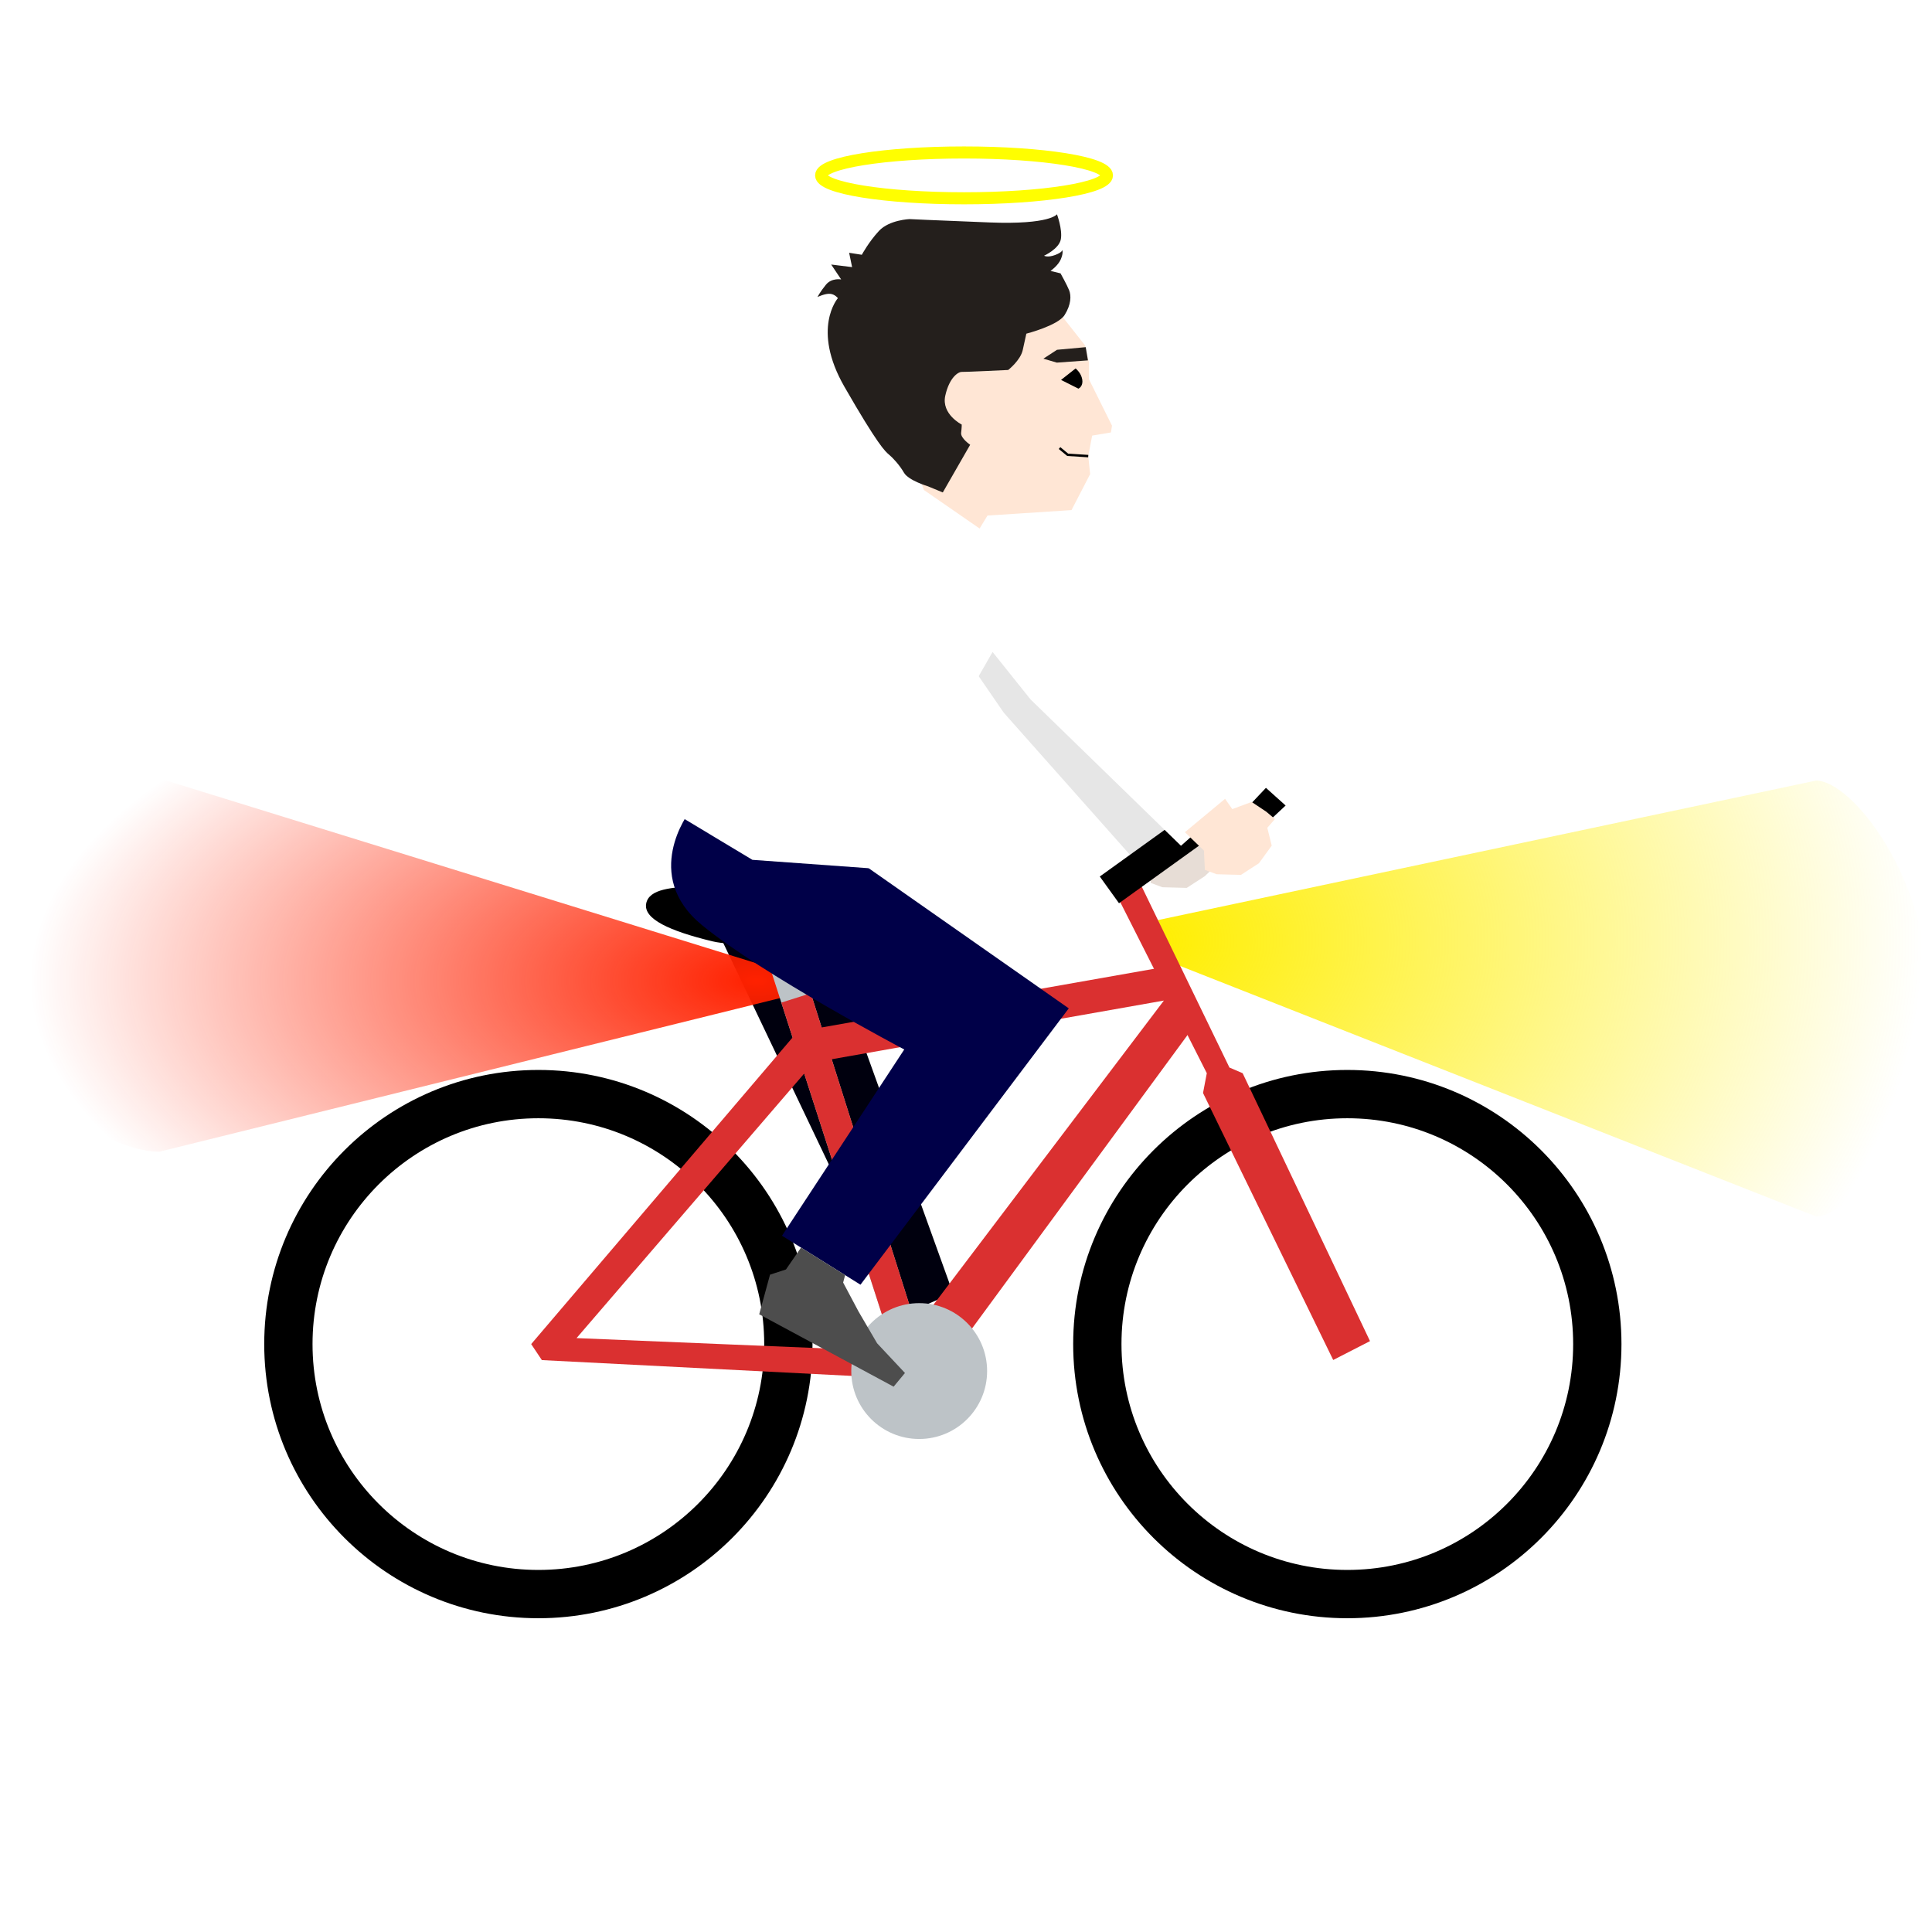 <?xml version="1.0" encoding="UTF-8" standalone="no"?>
<!-- Created with Inkscape (http://www.inkscape.org/) -->

<svg
   xmlns:dc="http://purl.org/dc/elements/1.1/"
   xmlns:cc="http://creativecommons.org/ns#"
   xmlns:rdf="http://www.w3.org/1999/02/22-rdf-syntax-ns#"
   xmlns:svg="http://www.w3.org/2000/svg"
   xmlns="http://www.w3.org/2000/svg"
   xmlns:xlink="http://www.w3.org/1999/xlink"
   xmlns:sodipodi="http://sodipodi.sourceforge.net/DTD/sodipodi-0.dtd"
   xmlns:inkscape="http://www.inkscape.org/namespaces/inkscape"
   width="800"
   height="800"
   viewBox="0 0 800 800"
   id="svg2"
   version="1.1"
   inkscape:version="0.91 r13725"
   sodipodi:docname="both.svg">
  <defs
     id="defs4">
    <linearGradient
       inkscape:collect="always"
       id="linearGradient4189">
      <stop
         style="stop-color:#ffee00;stop-opacity:1;"
         offset="0"
         id="stop4191" />
      <stop
         style="stop-color:#ffee00;stop-opacity:0;"
         offset="1"
         id="stop4193" />
    </linearGradient>
    <linearGradient
       inkscape:collect="always"
       id="linearGradient4175">
      <stop
         style="stop-color:#ff2100;stop-opacity:1;"
         offset="0"
         id="stop4177" />
      <stop
         style="stop-color:#ff2100;stop-opacity:0"
         offset="1"
         id="stop4179" />
    </linearGradient>
    <radialGradient
       inkscape:collect="always"
       xlink:href="#linearGradient4175"
       id="radialGradient4185"
       cx="312.882"
       cy="413.11"
       fx="312.882"
       fy="413.11"
       r="162.662"
       gradientTransform="matrix(1.848,0,0,0.888,-265.17,39.213)"
       gradientUnits="userSpaceOnUse" />
    <radialGradient
       inkscape:collect="always"
       xlink:href="#linearGradient4189"
       id="radialGradient4195"
       cx="476.792"
       cy="370.243"
       fx="476.792"
       fy="370.243"
       r="162.765"
       gradientTransform="matrix(1.963,-1.1562843e-7,8.9518001e-8,1.52,-459.304,-173.261)"
       gradientUnits="userSpaceOnUse" />
    <filter
       inkscape:collect="always"
       style="color-interpolation-filters:sRGB"
       id="filter4381"
       x="-0.018"
       width="1.035"
       y="-0.037"
       height="1.075">
      <feGaussianBlur
         inkscape:collect="always"
         stdDeviation="2.4"
         id="feGaussianBlur4383" />
    </filter>
    <filter
       inkscape:collect="always"
       style="color-interpolation-filters:sRGB"
       id="filter4385"
       x="-0.019"
       width="1.037"
       y="-0.034"
       height="1.067">
      <feGaussianBlur
         inkscape:collect="always"
         stdDeviation="2.53"
         id="feGaussianBlur4387" />
    </filter>
  </defs>
  <sodipodi:namedview
     id="base"
     pagecolor="#ffffff"
     bordercolor="#666666"
     borderopacity="1.0"
     inkscape:pageopacity="0.0"
     inkscape:pageshadow="2"
     inkscape:zoom="0.49497475"
     inkscape:cx="717.91855"
     inkscape:cy="451.15404"
     inkscape:document-units="px"
     inkscape:current-layer="layer1"
     showgrid="false"
     units="px"
     inkscape:window-width="1855"
     inkscape:window-height="1056"
     inkscape:window-x="65"
     inkscape:window-y="24"
     inkscape:window-maximized="1"
     inkscape:snap-page="false"
     inkscape:snap-intersection-paths="true"
     inkscape:snap-midpoints="true"
     inkscape:object-paths="false"
     inkscape:object-nodes="true" />
  <g
     inkscape:label="1. réteg"
     inkscape:groupmode="layer"
     id="layer1"
     transform="translate(0,-252.362)">
    <circle
       r="92.829"
       cy="808.923"
       cx="557.896"
       id="circle4684"
       style="fill:none;fill-opacity:0.941;fill-rule:evenodd;stroke:#ffffff;stroke-width:17.935;stroke-linecap:butt;stroke-linejoin:miter;stroke-miterlimit:4;stroke-dasharray:none;stroke-opacity:1" />
    <circle
       style="fill:none;fill-opacity:0.941;fill-rule:evenodd;stroke:#ffffff;stroke-width:17.935;stroke-linecap:butt;stroke-linejoin:miter;stroke-miterlimit:4;stroke-dasharray:none;stroke-opacity:1"
       id="circle4686"
       cx="222.927"
       cy="808.923"
       r="92.829" />
    <circle
       r="103.516"
       cy="808.923"
       cx="222.927"
       id="circle4688"
       style="fill:none;fill-opacity:0.941;fill-rule:evenodd;stroke:#000000;stroke-width:20;stroke-linecap:butt;stroke-linejoin:miter;stroke-miterlimit:4;stroke-dasharray:none;stroke-opacity:1" />
    <path
       style="fill:url(#radialGradient4195);fill-opacity:1;fill-rule:evenodd;stroke:none;stroke-width:1px;stroke-linecap:butt;stroke-linejoin:miter;stroke-opacity:1;filter:url(#filter4385)"
       d="m 473.256,382.303 7.072,14.395 L 752,503.727 c 14.793,-0.001 46.785,-40.41 46.785,-90.256 0,-49.846 -31.992,-90.255 -46.785,-90.256 z"
       transform="translate(0,252.362)"
       id="path4321"
       inkscape:connector-curvature="0"
       sodipodi:nodetypes="cccscc" />
    <circle
       style="fill:none;fill-opacity:0.941;fill-rule:evenodd;stroke:#000000;stroke-width:20;stroke-linecap:butt;stroke-linejoin:miter;stroke-miterlimit:4;stroke-dasharray:none;stroke-opacity:1"
       id="circle4690"
       cx="557.896"
       cy="808.923"
       r="103.516" />
    <path
       sodipodi:nodetypes="ccccccccc"
       inkscape:connector-curvature="0"
       id="path4694"
       d="m 552.055,815.503 15.234,-7.812 -52.734,-110.938 -5.469,-2.344 -40.641,-83.835 -9.766,5.078 41.032,81.101 -1.562,8.203 z"
       style="fill:#da3030;fill-opacity:1;fill-rule:evenodd;stroke:none;stroke-width:1px;stroke-linecap:butt;stroke-linejoin:miter;stroke-opacity:1" />
    <path
       inkscape:connector-curvature="0"
       id="path4696"
       d="m 290.168,623.287 82.916,173.9 21.513,-9.412 -57.817,-160.454 z"
       style="fill:#00000e;fill-opacity:1;fill-rule:evenodd;stroke:none;stroke-width:1px;stroke-linecap:butt;stroke-linejoin:miter;stroke-opacity:1" />
    <path
       style="fill:url(#radialGradient4185);fill-opacity:1;fill-rule:evenodd;stroke:none;stroke-width:1px;stroke-linecap:butt;stroke-linejoin:miter;stroke-opacity:1;filter:url(#filter4381)"
       d="M 66,322.324 C 43.684,322.324 -0.407,351.854 -0.406,400.615 -0.406,449.376 43.684,476.904 66,476.904 l 258.918,-64.09 -4.107,-11.609 z"
       transform="translate(0,252.362)"
       id="path4734"
       inkscape:connector-curvature="0"
       sodipodi:nodetypes="cscccc" />
    <path
       sodipodi:nodetypes="ccccc"
       inkscape:connector-curvature="0"
       id="path4698"
       d="m 314.971,640.987 57.729,178.986 11.143,-4.305 -57.062,-180.348 z"
       style="fill:#bdc3c7;fill-opacity:1;fill-rule:evenodd;stroke:none;stroke-width:1px;stroke-linecap:butt;stroke-linejoin:miter;stroke-opacity:1" />
    <path
       sodipodi:nodetypes="cccccccccccccccccc"
       inkscape:connector-curvature="0"
       id="path4700"
       d="m 480.95,652.97 -140.725,24.838 -4.482,-14.166 -12.213,3.879 4.656,14.435 -108.232,126.969 4.42,6.629 162.412,8.287 106.109,-144.478 z m 0.99,13.705 -102.451,135.234 -35.098,-110.934 z m -148.935,30.219 37.088,114.996 -131.357,-5.449 z"
       style="fill:#da3030;fill-opacity:1;fill-rule:evenodd;stroke:none;stroke-width:1px;stroke-linecap:butt;stroke-linejoin:miter;stroke-opacity:1" />
    <circle
       r="28.125"
       cy="820.089"
       cx="380.617"
       id="circle4702"
       style="fill:#bdc3c7;fill-opacity:1;fill-rule:evenodd;stroke:none;stroke-width:10;stroke-linecap:butt;stroke-linejoin:miter;stroke-miterlimit:4;stroke-dasharray:none;stroke-opacity:1" />
    <path
       sodipodi:nodetypes="zccczzz"
       inkscape:connector-curvature="0"
       id="path4704"
       d="m 294.944,642.132 c 17.73,4.296 75.442,-4.213 75.442,-4.213 -0.811,-4.934 -3.296,-8.802 -8.155,-11.159 -14.08,-0.729 -27.544,2.728 -43.606,-0.136 0,0 -21.182,-7.847 -30.528,-7.333 -9.345,0.514 -19.453,0.977 -20.543,7.294 -1.089,6.317 9.659,11.251 27.39,15.547 z"
       style="fill:#000000;fill-opacity:1;fill-rule:evenodd;stroke:none;stroke-width:10;stroke-linecap:butt;stroke-linejoin:miter;stroke-miterlimit:4;stroke-dasharray:none;stroke-opacity:1"
       inkscape:transform-center-x="-26.25868"
       inkscape:transform-center-y="13.094605" />
    <path
       sodipodi:nodetypes="cscccccc"
       inkscape:connector-curvature="0"
       id="path4706"
       d="m 285.302,588.781 c 0,0 -19.784,25.991 5.315,46.608 25.099,20.617 83.813,51.542 83.813,51.542 l -50.62,77.121 32.494,20.278 86.252,-114.431 -133.114,-93.225 z"
       style="fill:#000048;fill-opacity:1;fill-rule:evenodd;stroke:none;stroke-width:1px;stroke-linecap:butt;stroke-linejoin:miter;stroke-opacity:1" />
    <path
       style="fill:#e7ddd6;fill-opacity:1;fill-rule:evenodd;stroke:none;stroke-width:1px;stroke-linecap:butt;stroke-linejoin:miter;stroke-opacity:1"
       d="m 476.069,609.944 0.414,8.01 4.834,1.795 10.082,0.276 7.458,-4.834 11.739,-11.187 -3.867,-2.9 0.829,-3.314 -3.314,-3.729 -7.043,1.657 -5.662,-2.348 -6.215,-2.9 -17.125,11.877 z"
       id="path4708"
       inkscape:connector-curvature="0"
       sodipodi:nodetypes="cccccccccccccc" />
    <path
       sodipodi:nodetypes="cccccccc"
       inkscape:transform-center-y="46.415657"
       inkscape:transform-center-x="-30.869786"
       inkscape:connector-curvature="0"
       id="path4710"
       d="m 416.537,491.179 -20.381,27.929 19.509,28.405 53.155,59.859 23.007,-17.572 -43.236,-45.414 -14.352,-24.509 z"
       style="fill:#e6e6e6;fill-rule:evenodd;stroke:none;stroke-width:1px;stroke-linecap:butt;stroke-linejoin:miter;stroke-opacity:1" />
    <rect
       transform="matrix(0.812,-0.584,0.584,0.812,0,0)"
       y="765.276"
       x="10.441"
       height="13.623"
       width="58.646"
       id="rect4712"
       style="fill:#000000;fill-opacity:1;fill-rule:evenodd;stroke:none;stroke-width:20;stroke-linecap:butt;stroke-linejoin:miter;stroke-miterlimit:4;stroke-dasharray:none;stroke-opacity:1" />
    <path
       inkscape:connector-curvature="0"
       style="fill:#ffffff;fill-rule:evenodd;stroke:none;stroke-width:1px;stroke-linecap:butt;stroke-linejoin:miter;stroke-opacity:1"
       d="m 382.586,455.268 -14.42,4.861 -88.023,129.393 31.41,18.881 48.147,3.471 51.307,-89.549 15.742,19.678 62.268,60.578 23.51,-20.838 -50.389,-45.73 -17.473,-25.391 -21.43,-29.66 -40.648,-25.693 z"
       id="path4714" />
    <path
       sodipodi:nodetypes="ccccccccccccccccc"
       inkscape:connector-curvature="0"
       id="path4716"
       d="m 405.63,471.207 3.278,-5.369 34.783,-2.253 7.712,-14.914 -0.777,-7.441 1.615,-8.498 7.777,-1.308 0.438,-2.801 -9.529,-19.19 0.01,-6.887 -1.61,-7.137 -16.168,-20.459 -51.634,16.459 -0.883,44.189 -0.089,14.332 2.034,5.339 z"
       style="fill:#ffe6d5;fill-rule:evenodd;stroke:none;stroke-width:1px;stroke-linecap:butt;stroke-linejoin:miter;stroke-opacity:1"
       inkscape:transform-center-x="-118.14105"
       inkscape:transform-center-y="-187.13207" />
    <path
       inkscape:connector-curvature="0"
       id="path4718"
       d="m 390.391,456.273 11.335,-19.746 c 0,0 -4.024,-2.709 -3.743,-4.96 0.28,-2.251 0.245,-3.405 0.245,-3.405 0,0 -8.513,-4.272 -6.808,-11.967 1.705,-7.695 5.493,-9.9 6.845,-9.832 1.352,0.068 19.204,-0.799 19.204,-0.799 0,0 5.063,-3.942 6.022,-8.24 0.959,-4.297 1.493,-6.796 1.493,-6.796 0,0 13.074,-3.336 15.837,-7.709 2.764,-4.374 2.762,-8.032 1.889,-10.249 -0.873,-2.217 -3.566,-7.013 -3.566,-7.013 l -4.146,-1.007 c 0,0 3.136,-2.164 4.274,-4.855 1.138,-2.691 0.602,-3.851 0.602,-3.851 0,0 0.138,0.954 -2.985,2.116 -3.123,1.162 -4.564,0.291 -4.564,0.291 0,0 6.251,-2.824 6.956,-6.874 0.705,-4.05 -1.618,-10.295 -1.618,-10.295 0,0 -2.764,4.374 -27.858,3.392 -25.094,-0.982 -33.207,-1.39 -33.207,-1.39 0,0 -8.373,0.341 -12.592,4.846 -4.219,4.505 -7.147,9.929 -7.147,9.929 l -5.251,-0.821 1.225,5.93 -8.656,-1.066 4.128,6.168 c 0,0 -3.899,-0.753 -6.293,2.172 -2.394,2.925 -3.525,5.115 -3.525,5.115 0,0 3.177,-1.512 5.229,-1.334 2.052,0.177 3.234,1.797 3.234,1.797 0,0 -11.092,12.683 2.724,36.719 13.816,24.036 16.837,26.732 18.423,28.056 1.586,1.324 4.354,4.267 6.216,7.499 1.862,3.232 9.948,5.644 9.948,5.644 z"
       style="fill:#241f1c;fill-rule:evenodd;stroke:none;stroke-width:1px;stroke-linecap:butt;stroke-linejoin:miter;stroke-opacity:1"
       inkscape:transform-center-x="-88.18256"
       inkscape:transform-center-y="-211.53319" />
    <path
       inkscape:connector-curvature="0"
       id="path4720"
       d="m 450.493,401.587 -12.876,0.929 -5.577,-1.633 5.647,-3.682 11.885,-1.084 z"
       style="fill:#241f1c;fill-rule:evenodd;stroke:none;stroke-width:1px;stroke-linecap:butt;stroke-linejoin:miter;stroke-opacity:1"
       inkscape:transform-center-x="-138.59254"
       inkscape:transform-center-y="-210.89417" />
    <path
       inkscape:connector-curvature="0"
       id="path4722"
       d="m 440.111,409.6 6.442,3.239 c 0,0 1.606,-0.865 1.178,-3.315 -0.428,-2.451 -2.356,-4.071 -2.356,-4.071 z"
       style="fill:#000000;fill-rule:evenodd;stroke:#000000;stroke-width:0.811px;stroke-linecap:butt;stroke-linejoin:miter;stroke-opacity:1"
       inkscape:transform-center-x="-141.2832"
       inkscape:transform-center-y="-201.06491" />
    <path
       style="fill:none;fill-rule:evenodd;stroke:#000000;stroke-width:1px;stroke-linecap:butt;stroke-linejoin:miter;stroke-opacity:1"
       d="m 450.626,441.23 -8.527,-0.552 -3.369,-2.783"
       id="path4724"
       inkscape:connector-curvature="0"
       sodipodi:nodetypes="ccc" />
    <path
       style="fill:#4d4d4d;fill-rule:evenodd;stroke:none;stroke-width:1px;stroke-linecap:butt;stroke-linejoin:miter;stroke-opacity:1"
       d="m 318.851,780.17 -4.48,16.412 55.657,29.974 4.696,-5.667 -11.537,-12.313 -7.66,-13.099 -6.4,-12.036 0.815,-3.081 -18.252,-11.39 -6.243,9.052 z"
       id="path4726"
       inkscape:connector-curvature="0"
       sodipodi:nodetypes="ccccccccccc" />
    <ellipse
       style="fill:none;fill-opacity:1;fill-rule:evenodd;stroke:#fffe00;stroke-width:5;stroke-linecap:butt;stroke-linejoin:miter;stroke-miterlimit:4;stroke-dasharray:none;stroke-opacity:1"
       id="ellipse4728"
       cx="399.186"
       cy="324.983"
       rx="59.18"
       ry="9.487" />
    <path
       style="fill:#000000;fill-opacity:1;fill-rule:evenodd;stroke:none;stroke-width:1px;stroke-linecap:butt;stroke-linejoin:miter;stroke-opacity:1"
       d="m 517.018,586.19 7.182,-7.596 8.148,7.32 -6.215,5.801 z"
       id="path4730"
       inkscape:connector-curvature="0"
       sodipodi:nodetypes="ccccc" />
    <path
       style="fill:#ffe6d5;fill-opacity:1;fill-rule:evenodd;stroke:none;stroke-width:1px;stroke-linecap:butt;stroke-linejoin:miter;stroke-opacity:1"
       d="m 498.512,604.558 0.414,8.01 4.834,1.795 10.082,0.276 7.458,-4.834 5.294,-7.28 -1.83,-7.388 3.166,-3.631 -3.591,-3.038 -6.075,-4.041 -7.994,2.971 -2.992,-4.268 -16.637,13.83 z"
       id="path4732"
       inkscape:connector-curvature="0"
       sodipodi:nodetypes="cccccccccccccc" />
  </g>
</svg>
